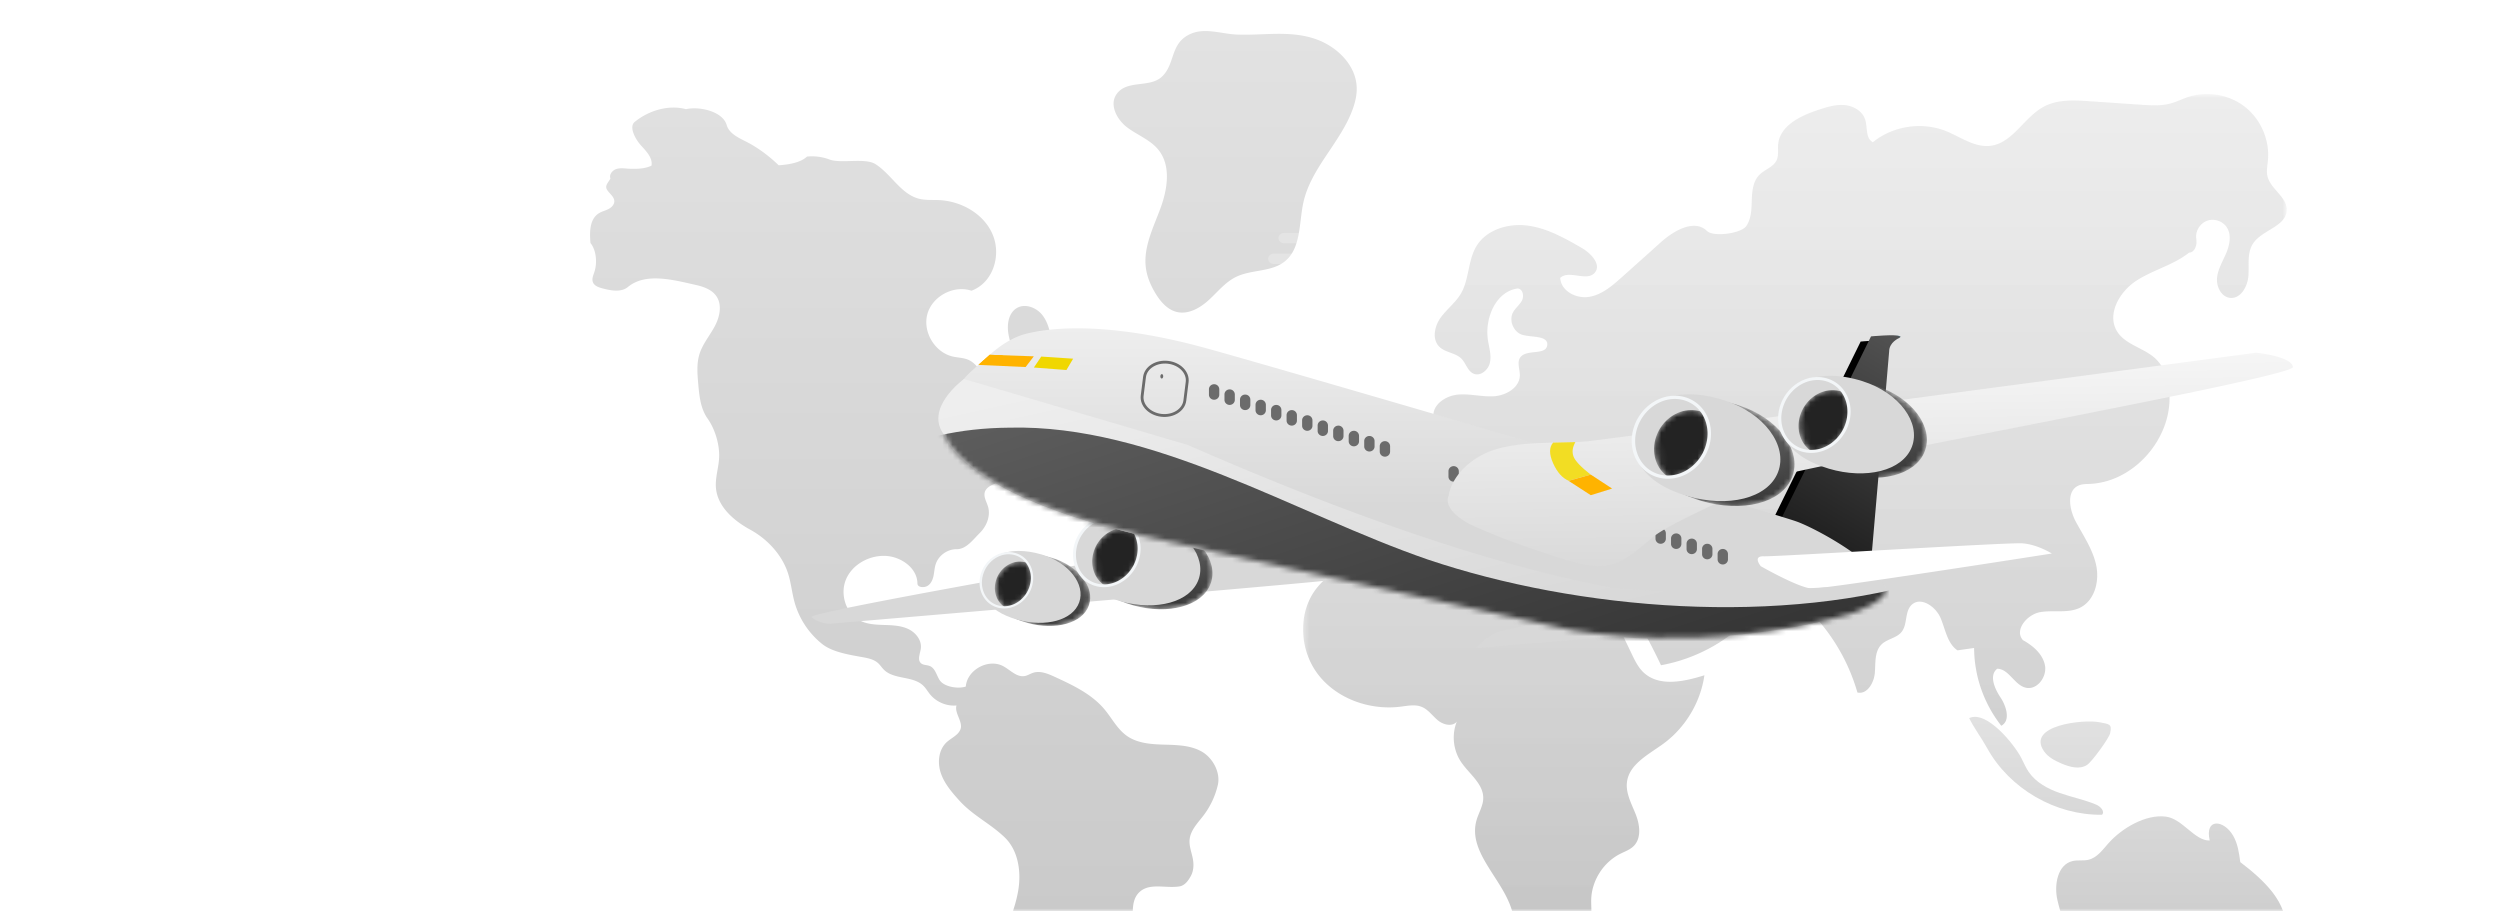 <svg xmlns="http://www.w3.org/2000/svg" xmlns:xlink="http://www.w3.org/1999/xlink" width="483" height="176" viewBox="0 0 483 176">
    <defs>
        <path id="a" d="M0 0h483v176H0z"/>
        <linearGradient id="c" x1="50%" x2="50%" y1="0%" y2="100%">
            <stop offset="0%" stop-opacity=".279"/>
            <stop offset="100%" stop-opacity=".563"/>
        </linearGradient>
        <path id="d" d="M.308.733h190.039v164.524H.307z"/>
        <linearGradient id="e" x1="50%" x2="50%" y1="0%" y2="100%">
            <stop offset="0%" stop-color="#606060" stop-opacity=".279"/>
            <stop offset="100%" stop-opacity=".563"/>
        </linearGradient>
        <path id="g" d="M.57.163A.582.582 0 0 0 .469.25C.055.725.506 1.861.506 1.861s3.32 3.62 5.784 5.441c.638.473 1.22.821 1.669.96 1.924.584 33.044 3.158 40.713 3.784l1.534.128.048.002c.075.008.115.008.115.008S48.392 9.827 45.91 8.99c-2.042-.688-29.342-5.811-40.1-7.947C3.48.58 1.927.256 1.573.15a2.02 2.02 0 0 0-.578-.1.729.729 0 0 0-.424.113"/>
        <path id="i" d="M.67.57c2.118.806 1.948 2.88 1.948 2.88L4.24 22.423c.649 7.603 1.299 15.208 1.947 22.813 0 0 8.536-2.885 15.354-5.628.533-.214 1.054-.429 1.558-.64a75.448 75.448 0 0 0 3.385-1.493c2.456-1.166 3.893-2.117 3.207-2.522-2.523-1.49-5.663-6.4-9.52-11.269-.304-.38-.627-.84-.968-1.362-2.662-4.077-6.328-12.003-8.586-16.987-1.011-2.23-1.74-3.868-1.97-4.312-.105-.203-1.079-.553-1.3-.601C6.147.17 4.227.038 2.702.038.958.038-.273.21.67.57"/>
        <path id="k" d="M4.722 8.854c-.383.196-.747.396-1.086.595-.263.152-.511.311-.745.465C.875 11.26-.104 12.697.52 14.194c0 0 9.446.38 16.696-.279 7.25-.657 15.42-3.495 17.366-3.077.132.028.718.094 1.686.191 12.952 1.299 94.833 8.22 94.833 8.22s2.173-.165 3.361-1.307c.103-.104-.537-.323-1.794-.639-.358-.086-.766-.185-1.223-.288-.53-.124-1.13-.257-1.785-.399C111.238 12.645 45.988 1.452 40.949.453a4.498 4.498 0 0 1-.292-.065 1.103 1.103 0 0 0-.263-.02c-2.9 0-25.886 3.477-35.672 8.486"/>
        <path id="m" d="M7.597.791C2.305 2.347-.93 6.56.318 10.05c1.25 3.49 6.478 4.834 11.805 3.382 6.546-1.784 8.063-5.818 6.813-9.309-.903-2.523-3.464-4.01-6.957-4.01-1.338 0-2.813.218-4.382.68"/>
        <radialGradient id="n" cx="33.582%" cy="17.37%" r="109.917%" fx="33.582%" fy="17.37%" gradientTransform="matrix(.72 -.017 .011 .911 .092 .021)">
            <stop offset="0%" stop-color="#6E6E6E"/>
            <stop offset="100%" stop-color="#232323"/>
        </radialGradient>
        <path id="p" d="M7.756 1.06C2.464 2.615-.771 6.828.477 10.317c1.25 3.491 6.478 4.835 11.805 3.383 6.545-1.785 8.062-5.818 6.812-9.308C18.19 1.868 15.63.38 12.138.38 10.8.38 9.325.6 7.756 1.06"/>
        <path id="r" d="M1.442.411c-.116.033-.227.075-.337.115C.227 1.777-.055 3.492.501 5.187c.751 2.295 2.791 3.834 4.921 3.914C7.077 8.087 7.84 5.922 7.143 3.792 6.446 1.667 4.526.26 2.549.26c-.37 0-.74.05-1.107.152"/>
        <radialGradient id="s" cx="151.118%" cy="76.579%" r="80.639%" fx="151.118%" fy="76.579%" gradientTransform="matrix(1 -.014 .015 .74 -.011 .22)">
            <stop offset="0%" stop-color="#6E6E6E"/>
            <stop offset="100%" stop-color="#232323"/>
        </radialGradient>
        <path id="u" d="M9.816 1.075C3.146 3.035-.934 8.346.641 12.745c1.576 4.4 8.164 6.093 14.88 4.264 8.251-2.25 10.164-7.335 8.588-11.734C22.971 2.093 19.743.218 15.34.218c-1.686 0-3.544.276-5.523.857"/>
        <radialGradient id="v" cx="33.582%" cy="17.371%" r="109.916%" fx="33.582%" fy="17.371%" gradientTransform="matrix(.721 -.017 .011 .911 .092 .021)">
            <stop offset="0%" stop-color="#6E6E6E"/>
            <stop offset="100%" stop-color="#232323"/>
        </radialGradient>
        <path id="x" d="M9.608 1.187C2.937 3.148-1.142 8.457.433 12.857c1.575 4.4 8.165 6.094 14.88 4.265 8.251-2.25 10.163-7.336 8.587-11.735C22.762 2.206 19.534.33 15.13.33c-1.686 0-3.544.275-5.522.857"/>
        <path id="z" d="M1.96.502a5.229 5.229 0 0 0-.423.145C.428 2.222.075 4.385.775 6.522c.947 2.892 3.518 4.832 6.203 4.934 2.086-1.279 3.047-4.008 2.17-6.692C8.27 2.085 5.847.31 3.355.31A5.14 5.14 0 0 0 1.96.502"/>
        <radialGradient id="A" cx="151.121%" cy="76.578%" r="80.641%" fx="151.121%" fy="76.578%" gradientTransform="matrix(1 -.014 .015 .74 -.011 .22)">
            <stop offset="0%" stop-color="#6E6E6E"/>
            <stop offset="100%" stop-color="#232323"/>
        </radialGradient>
        <linearGradient id="E" x1="50%" x2="17.901%" y1="92.624%" y2="-7.094%">
            <stop offset="0%" stop-color="#202020"/>
            <stop offset="96.611%" stop-color="#525252"/>
            <stop offset="100%" stop-color="#2B8CAB"/>
        </linearGradient>
        <path id="D" d="M6.07.238S1.285-.21.585.182c0 0-.53.045.085.388 0 0 1.898.79 1.898 2.584l1.81 21.2 1.81 20.883L24.8 38.261 6.07.238z"/>
        <filter id="C" width="116.4%" height="106.6%" x="-4.1%" y="-2.2%" filterUnits="objectBoundingBox">
            <feOffset dx="2" dy="1" in="SourceAlpha" result="shadowOffsetOuter1"/>
            <feColorMatrix in="shadowOffsetOuter1" values="0 0 0 0 0.847 0 0 0 0 0.847 0 0 0 0 0.847 0 0 0 1 0"/>
        </filter>
        <linearGradient id="G" x1="74.777%" x2="74.777%" y1="0%" y2="57.392%">
            <stop offset="0%" stop-color="#EEE"/>
            <stop offset="100%" stop-color="#D8D8D8"/>
        </linearGradient>
        <path id="F" d="M156.39.421c-6.253.006-14.562.989-25.046 3.892-10.84 3.002-49.947 14.403-79.382 23.086a5887.222 5887.222 0 0 0-23.801 7.062c-5.99 1.795-9.948 3.003-10.778 3.31a.126.126 0 0 0-.023.007c-1.568.585-4.35 1.939-7.22 3.664-.738.445-1.484.912-2.215 1.4-1.759 1.17-3.442 2.443-4.784 3.728-1.139 1.087-2.031 2.183-2.52 3.226a4.376 4.376 0 0 0-.364 1.135s-1.177 2.005 6.846 4.67c8.27 2.743 26.78 4.656 36.972 4.77 2.695.03 8.005-.22 10.536-.62 21.41-3.364 82.07-17.403 92.206-19.989 3.797-.97 8.904-2.352 14.103-4.256a83.857 83.857 0 0 0 5.982-2.435 61.6 61.6 0 0 0 3.247-1.59c2.852-1.507 5.486-3.211 7.645-5.141 1.769-1.578 3.23-3.303 4.24-5.193.538-1.007.836-1.916.955-2.736.214-1.494-.172-2.694-.809-3.676-1.243-1.902-3.263-3.69-3.851-4.525-.588-.832-2.525-2.494-4.99-4.681-1.258-1.121-2.698-2.194-4.26-2.997-.88-.453-1.8-.82-2.746-1.06-2.372-.601-5.645-1.048-9.857-1.05h-.086z"/>
        <linearGradient id="J" x1="56.633%" x2="50%" y1="-27.184%" y2="100%">
            <stop offset="0%" stop-color="#FFF"/>
            <stop offset="100%" stop-color="#D8D8D8"/>
        </linearGradient>
        <path id="I" d="M5.53.565c-.64.11-1.408.258-2.163.458C1.727 1.455.143 2.127 0 3.11c-.058.396 3.507 1.363 9.341 2.684 24.895 5.638 91.101 17.705 93.374 19.297 2.804 1.965 17.417 7.896 21.025 10.95 6.854 5.806 8.524 6.99 18.46 3.785 5.66-1.823 10.882-3.657 15.972-5.945 3.707-1.664 5.817-4.055 4.937-5.94 0 0-.33-3.76-4.895-6.905-.59-.403-1.2-.77-1.831-1.088a14.786 14.786 0 0 0-1.828-.76c-3.44-1.176-7.6-1.366-11.494-1.458-2.63-.06-5.14-.077-7.22-.32C129.942 16.719 7.118.348 7.118.348S6.453.413 5.53.565"/>
        <path id="L" d="M11.27 1.342C3.512 3.802-1.12 10.118.841 15.23c1.963 5.11 9.72 6.929 17.531 4.622 9.598-2.837 11.7-8.836 9.738-13.947C26.73 2.3 23.053.198 18.09.198c-2.073 0-4.372.367-6.82 1.144"/>
        <radialGradient id="M" cx="32.962%" cy="18.101%" r="109.22%" fx="32.962%" fy="18.101%" gradientTransform="matrix(.727 -.038 .025 .911 .086 .029)">
            <stop offset="0%" stop-color="#6E6E6E"/>
            <stop offset="100%" stop-color="#232323"/>
        </radialGradient>
        <path id="O" d="M11.014 1.267C3.258 3.727-1.373 10.043.588 15.154c1.962 5.11 9.72 6.93 17.53 4.622 9.599-2.837 11.701-8.836 9.739-13.945C26.474 2.225 22.797.123 17.834.124c-2.073 0-4.372.367-6.82 1.143"/>
        <path id="Q" d="M1.946.378c-.17.053-.33.116-.492.18C.2 2.431-.156 4.971.72 7.456c1.186 3.36 4.247 5.569 7.392 5.62 2.408-1.547 3.46-4.765 2.36-7.886C9.39 2.123 6.577.118 3.705.118c-.589 0-1.18.084-1.759.26"/>
        <radialGradient id="R" cx="151.291%" cy="75.058%" r="80.131%" fx="151.291%" fy="75.058%" gradientTransform="matrix(.999 -.031 .034 .75 -.025 .235)">
            <stop offset="0%" stop-color="#6E6E6E"/>
            <stop offset="100%" stop-color="#232323"/>
        </radialGradient>
        <path id="T" d="M10.328 1.058C3.24 3.305-.991 9.076.8 13.745c1.792 4.67 8.88 6.332 16.017 4.224 8.77-2.591 10.691-8.074 8.898-12.742C24.453 1.932 21.094.013 16.559.013c-1.894 0-3.994.335-6.231 1.045"/>
        <radialGradient id="U" cx="32.961%" cy="18.1%" r="109.22%" fx="32.961%" fy="18.1%" gradientTransform="matrix(.727 -.038 .025 .911 .086 .029)">
            <stop offset="0%" stop-color="#6E6E6E"/>
            <stop offset="100%" stop-color="#232323"/>
        </radialGradient>
        <path id="W" d="M10.264 1.064C3.177 3.311-1.054 9.082.737 13.752c1.793 4.67 8.88 6.332 16.017 4.224 8.77-2.592 10.69-8.073 8.898-12.743C24.388 1.94 21.029.02 16.495.02c-1.894 0-3.994.335-6.23 1.044"/>
        <path id="Y" d="M1.653.425a5.75 5.75 0 0 0-.45.163C.059 2.3-.267 4.62.533 6.89c1.084 3.072 3.881 5.089 6.755 5.137 2.2-1.416 3.16-4.355 2.156-7.206C8.455 2.019 5.885.187 3.261.187a5.49 5.49 0 0 0-1.608.238"/>
        <radialGradient id="Z" cx="151.289%" cy="75.059%" r="80.13%" fx="151.289%" fy="75.059%" gradientTransform="matrix(.999 -.031 .034 .75 -.025 .235)">
            <stop offset="0%" stop-color="#6E6E6E"/>
            <stop offset="100%" stop-color="#232323"/>
        </radialGradient>
        <path id="ab" d="M5.852.214C2.954.404.124 2.184.124 2.184s.043.01.125.022l.052.008c.27.043.846.132 1.672.26 8.35 1.304 42.248 6.562 44.474 6.478.52-.022 1.247-.213 2.07-.51 3.184-1.142 7.83-3.804 7.83-3.804s.831-.983.538-1.543a.536.536 0 0 0-.08-.11c-.164-.176-.492-.284-1.063-.263-.409.016-2.161-.06-4.782-.194C39.34 1.936 10.65.205 6.268.204c-.182 0-.321.003-.416.01"/>
        <linearGradient id="ae" x1="111.179%" x2="50%" y1="21.975%" y2="100%">
            <stop offset="0%" stop-color="#EEE"/>
            <stop offset="100%" stop-color="#D8D8D8"/>
        </linearGradient>
        <path id="ad" d="M178.329.808s7.944 5.743 3.705 10.937c0 0-2.409 10.529-37.1 19.082 0 0-76.828 17.105-84.093 18.502 0 0-25.56 4.908-53.738-3.132 0 0-9.06-2.984-6.48-5.804 28.269 1.856 46.538 1.959 54.808.308 21.62-4.316 48.185-13.37 79.695-27.16L178.33.808z"/>
        <linearGradient id="af" x1="128.043%" x2="12.51%" y1="-22.935%" y2="114.959%">
            <stop offset="0%" stop-color="#777"/>
            <stop offset="100%" stop-color="#181818"/>
        </linearGradient>
    </defs>
    <g fill="none" fill-rule="evenodd">
        <mask id="b" fill="#fff">
            <use xlink:href="#a"/>
        </mask>
        <g mask="url(#b)">
            <g opacity=".407">
                <path fill="url(#c)" d="M46.253 24.815a9.59 9.59 0 0 0-4.337-.567c-1.29 1.22-3.702 1.567-5.474 1.684-1.825-1.771-4.025-3.42-6.295-4.57-1.516-.769-3.287-1.58-3.755-3.211-.746-2.607-5.216-3.657-7.866-3.059-3.36-.907-7.196.261-9.894 2.457-1.192.97.15 3.374 1.177 4.514 1.03 1.14 2.307 2.413 2.066 3.928-1.243.635-2.93.67-4.325.606-.821-.037-1.664-.196-2.449.047-.784.242-1.466 1.091-1.164 1.852-.539.937-1.188 1.428-.562 2.31.488.685 1.316 1.25 1.31 2.093-.005.668-.57 1.208-1.17 1.508-.599.3-1.272.451-1.838.81C-.093 36.34-.11 38.868.079 40.954c1.144 1.402 1.324 3.819.773 5.542-.21.658-.548 1.356-.312 2.004.27.742 1.146 1.034 1.912 1.232 1.637.423 3.563.788 4.866-.288 3.434-2.836 8.764-1.367 13.112-.39 1.502.336 3.082.889 3.96 2.15 1.17 1.683.67 4.02-.294 5.828-.962 1.807-2.345 3.415-2.954 5.37-.572 1.832-.412 3.802-.247 5.714.203 2.356.45 4.835 1.818 6.765 1.434 2.022 2.339 5.042 2.224 7.516-.092 1.987-.794 3.94-.612 5.92.331 3.592 3.44 6.285 6.612 8.014 3.319 1.81 6.18 4.888 7.324 8.486.574 1.806.746 3.717 1.251 5.544a15.769 15.769 0 0 0 5.355 8.078c1.875 1.488 4.953 2.016 7.31 2.443 1.223.223 2.541.4 3.464 1.231.425.384.731.882 1.14 1.285 1.969 1.944 5.595 1.145 7.588 3.067.513.495.867 1.132 1.319 1.685 1.216 1.487 3.193 2.318 5.109 2.147-.448 1.46 1.305 3.177.764 4.604-.436 1.15-1.755 1.656-2.661 2.49-1.572 1.448-1.817 3.925-1.139 5.95.678 2.024 2.11 3.698 3.542 5.283 2.659 2.943 5.856 4.371 8.74 7.096 2.672 2.523 3.28 6.608 2.694 10.232-.588 3.624-2.18 6.997-3.316 10.489-2.124 6.522-2.638 13.69-.607 20.242 2.03 6.553 6.78 12.394 13.15 14.97.704.285 1.57-.208 2.085-.764a1.873 1.873 0 0 0 .265-2.113c-1.15-2.11-3.194-3.913-4.686-5.8-.468-.592-.962-1.265-.902-2.017.068-.845.797-1.456 1.334-2.112a5.46 5.46 0 0 0 1.221-3.574c-.033-1.208-.738-2.39-.697-3.599.041-1.208.695-2.48 1.842-2.87.522-.177 1.102-.161 1.606-.383 1.659-.73 1.395-3.256 2.595-4.612.556-.63 1.377-.943 2.135-1.307 3.208-1.54 5.846-4.59 6.14-8.13.233-2.833-.8-6.272 1.358-8.127 1.98-1.704 5.027-.574 7.608-.99 1.05-.171 1.75-1.146 2.241-2.088.492-.94.548-2.06.372-3.105-.218-1.288-.772-2.547-.65-3.847.173-1.83 1.606-3.24 2.716-4.706a15.53 15.53 0 0 0 2.739-5.858c.557-2.418-.993-5.272-3.165-6.478-2.172-1.206-4.777-1.24-7.262-1.311-2.485-.071-5.117-.259-7.147-1.69-1.86-1.312-2.91-3.457-4.38-5.192-2.48-2.927-6.086-4.618-9.575-6.222-1.316-.605-2.794-1.223-4.17-.771-.544.178-1.033.515-1.594.623-1.54.294-2.786-1.159-4.166-1.902-2.864-1.543-6.977.692-7.233 3.93-1.48.51-4.225.07-5.065-1.249-.605-.95-.847-2.278-1.888-2.71-.557-.231-1.253-.145-1.705-.542-.749-.66-.166-1.85-.033-2.84.214-1.575-.965-3.074-2.404-3.76-1.437-.686-3.085-.742-4.678-.793-1.593-.05-3.243-.123-4.668-.836-2.775-1.388-3.912-5.145-2.694-7.995 1.217-2.85 4.403-4.607 7.505-4.518 3.04.087 6.25 2.305 6.284 5.34.009.77 1.244.856 1.914.475.67-.381 1.02-1.151 1.184-1.903.164-.752.187-1.535.418-2.268.533-1.701 2.26-2.951 4.044-2.932 1.862.021 3.17-1.833 4.49-3.142 1.323-1.31 2.114-3.285 1.592-5.069-.282-.962-.925-1.934-.603-2.883.252-.743 1.017-1.175 1.743-1.48a14.984 14.984 0 0 1 6.382-1.141c1.897.08 2.872-1.11 3.84-2.74.7-1.177 1.01-2.666 2.125-3.465 1.667-1.196 3.972-.14 6.02-.277 2.99-.202 5.326-3.55 4.476-6.419-.403-1.364-1.36-2.482-2.136-3.675a15.63 15.63 0 0 1-2.217-5.409c-.358-1.765-.46-3.708-1.626-5.082-1.822.085-4.03.032-5.653.868-.32-1.852-.674-3.784-1.82-5.276-1.145-1.492-3.347-2.356-4.97-1.4-1.584.933-1.928 3.103-1.634 4.916.293 1.814 1.046 3.568.997 5.404-.05 1.837-1.328 3.865-3.167 3.816-.96-.026-1.817-.61-2.491-1.29-.966-.974-1.73-2.22-2.971-2.804-.951-.448-2.046-.44-3.073-.669-3.499-.783-5.899-4.79-4.933-8.237.967-3.447 5.102-5.63 8.5-4.487 4.116-1.506 5.792-6.687 4.15-10.743-1.642-4.057-6.056-6.575-10.436-6.767-1.282-.057-2.588.056-3.832-.258-3.515-.888-5.355-4.744-8.414-6.687-2.012-1.278-6.663-.055-8.894-.896M101.661 12.279c-1.352 2.06.163 4.867 2.131 6.351 1.97 1.485 4.432 2.374 5.99 4.285 2.502 3.07 1.79 7.61.42 11.325-1.37 3.713-3.303 7.47-2.833 11.4.222 1.853.98 3.611 1.967 5.196.957 1.534 2.261 3.012 4.022 3.435 2.238.539 4.506-.776 6.203-2.329 1.697-1.552 3.171-3.432 5.237-4.443 2.978-1.457 6.808-.914 9.402-2.977 3.21-2.552 2.734-7.421 3.617-11.422 1.482-6.718 7.306-11.68 9.584-18.171.446-1.27.752-2.605.721-3.951-.099-4.347-3.767-7.96-7.876-9.407-5.071-1.785-10.194-.665-15.4-.901-2.829-.128-5.955-1.323-8.693-.177-4.225 1.769-2.985 5.927-5.753 8.395-2.394 2.134-6.814.46-8.739 3.39" transform="translate(114 6)"/>
                <g transform="translate(251.448 17.428)">
                    <mask id="f" fill="#fff">
                        <use xlink:href="#d"/>
                    </mask>
                    <path fill="url(#e)" d="M78.33 27.191c-2.42-2.35-6.372-.076-8.885 2.175l-7.493 6.711c-1.877 1.682-3.896 3.434-6.383 3.85-2.487.416-5.478-1.158-5.58-3.674 1.701-1.598 5.091.778 6.645-.964 1.377-1.546-.66-3.756-2.455-4.79-3.281-1.893-6.67-3.822-10.425-4.332-3.756-.51-8.012.742-9.961 3.985-1.67 2.776-1.363 6.397-3.017 9.182-1.034 1.743-2.738 2.99-3.913 4.642-1.174 1.653-1.677 4.148-.239 5.577 1.161 1.155 3.136 1.156 4.285 2.323.884.898 1.187 2.397 2.346 2.892 1.326.565 2.825-.71 3.143-2.114.317-1.404-.13-2.85-.36-4.271-.689-4.247 1.446-9.469 5.715-10.076.971.037 1.293 1.423.858 2.29-.437.868-1.285 1.47-1.744 2.325-.865 1.613.14 3.91 1.913 4.373 1.848.484 4.937.095 4.692 1.986-.258 2.009-3.98.693-5.186 2.323-.71.961-.083 2.3-.099 3.495-.033 2.335-2.615 3.856-4.949 4.022-2.334.165-4.672-.525-7.002-.314-2.33.212-4.868 1.86-4.761 4.193a61.26 61.26 0 0 1-10.026 3.66c.147 2.528 4.924 2.764 4.906 5.296-.011 1.52-1.897 2.31-3.415 2.199-1.519-.113-3.05-.715-4.523-.327-2.543.67-3.434 4.24-2.027 6.457 1.41 2.217 4.304 3.097 6.926 2.89 1.05-.082 2.176-.362 2.833-1.183.629-.786.68-1.866.944-2.835.59-2.17 2.446-3.95 4.642-4.45 1.24-.282 2.758-.304 3.423-1.385 2.834 1.53 4.829 4.515 5.154 7.716.912 1.174 2.943-.34 2.744-1.812-.198-1.473-1.5-2.495-2.537-3.563-1.036-1.067-1.9-2.727-1.088-3.973 4.845 1.421 8.761 5.624 9.83 10.548 1.689-.335 2.621-2.616 1.65-4.035.525-1.176 2.449-.504 3.002.66.553 1.161.503 2.596 1.294 3.613 2.287 2.941 8.41-.647 10.284 2.572 1.312 2.258-1.646 4.889-4.26 4.809-2.614-.08-5-1.572-7.602-1.831-2.873-.286-5.664.947-8.53 1.28-2.868.333-6.403-.784-7.007-3.602-.163-.758-.097-1.593-.5-2.257-.572-.944-1.86-1.162-2.958-1.038-4.769.54-9.61 5.45-13.55 2.715-2.517 4.894-8.676 6.733-12.113 11.035-3.738 4.68-3.424 11.91.206 16.675 3.63 4.765 10.045 7.016 15.996 6.265 1.362-.173 2.798-.477 4.067.046 1.258.519 2.063 1.733 3.112 2.597 1.048.864 2.79 1.295 3.658.25-.995 2.463-.72 5.4.719 7.634 1.552 2.413 4.446 4.319 4.386 7.186-.03 1.483-.895 2.808-1.3 4.237-1.852 6.542 5.894 11.88 7.118 18.567.33 1.8.329 3.97 1.852 4.986.701.468 1.58.562 2.423.618 4.32.283 9.758-1 10.657-5.226.254-1.196.072-2.434.109-3.656.11-3.651 2.347-7.163 5.615-8.81.886-.448 1.861-.78 2.57-1.476 1.559-1.53 1.213-4.127.412-6.158-.8-2.032-1.966-4.08-1.685-6.246.45-3.476 4.19-5.312 7.022-7.383 4.264-3.12 7.192-8.001 7.933-13.226-3.933 1.232-8.748 2.283-11.745-.54-1.04-.98-1.678-2.296-2.295-3.583L58.245 97.33c-.245-.51-.494-1.091-.294-1.62.543-1.434 2.7-.238 3.533 1.05a124.64 124.64 0 0 1 7.975 14.336 31.817 31.817 0 0 0 13.256-5.752c1.244-.926 2.48-2.034 2.9-3.524.42-1.49-.351-3.401-1.88-3.667-.592-.103-1.194.046-1.79.109-3.608.376-6.74-2.366-9.099-5.115 1.615-1.807 4.553-.761 6.759.25a50.5 50.5 0 0 0 12.42 3.85c1.07.185 2.166.342 3.128.839.674.347 1.255.849 1.812 1.362a36.902 36.902 0 0 1 10.443 16.917c1.887.423 3.215-1.898 3.364-3.822.149-1.924-.078-4.144 1.311-5.487 1.09-1.056 2.883-1.201 3.84-2.379 1.207-1.483.575-3.983 1.985-5.276 1.765-1.62 4.621.36 5.563 2.563.942 2.201 1.285 4.909 3.268 6.255l3.21-.462a24.564 24.564 0 0 0 5.248 15.027c1.832-.956 1.002-3.735-.14-5.454-1.144-1.718-2.269-4.283-.643-5.556 2.256.022 3.308 3.126 5.499 3.657 2.18.527 4.127-2.06 3.734-4.264-.393-2.204-2.292-3.825-4.253-4.912-1.759-1.92.78-4.99 3.35-5.424 2.57-.434 5.382.296 7.71-.872 2.793-1.4 3.725-5.075 3.09-8.128-.636-3.053-2.449-5.704-3.932-8.448-1.265-2.344-1.891-6 .57-7.032.659-.275 1.396-.263 2.11-.293 9.305-.393 17.004-10.226 15.138-19.333-.352-1.717-1.017-3.422-2.245-4.673-2.212-2.253-5.967-2.782-7.62-5.472-2.02-3.29.48-7.654 3.716-9.767 3.236-2.112 7.19-3.03 10.212-5.437.805-.02 1.237-.808 1.385-1.6.093-.495-.03-1.005-.035-1.51-.01-1.385.98-2.72 2.313-3.111 1.331-.392 2.89.194 3.633 1.364.917 1.445.547 3.35-.118 4.926-.665 1.575-1.605 3.084-1.778 4.784-.172 1.7.794 3.699 2.495 3.89 2.08.233 3.426-2.231 3.56-4.316.137-2.085-.27-4.36.853-6.125 1.706-2.682 6.422-3.31 6.544-6.484.099-2.569-3.14-4.076-3.72-6.58-.234-1.01-.002-2.06.093-3.094.357-3.852-1.343-7.835-4.374-10.248-3.029-2.413-7.298-3.182-10.983-1.979-1.2.392-2.334.977-3.556 1.297-1.803.473-3.703.35-5.563.223l-9.985-.681c-2.979-.204-6.135-.372-8.777 1.014-3.861 2.025-6.052 7.074-10.382 7.598-3.054.37-5.776-1.737-8.636-2.867-4.626-1.827-10.211-.967-14.069 2.166-1.451-.738-1.004-2.894-1.514-4.436-.534-1.61-2.268-2.582-3.96-2.73-1.694-.148-3.367.367-4.982.894-3.48 1.134-7.527 3.068-7.849 6.707-.09 1.024.14 2.115-.292 3.048-.616 1.329-2.281 1.771-3.317 2.807-1.236 1.236-1.431 3.145-1.482 4.891-.051 1.745-.067 3.619-1.079 5.044-1.012 1.424-6.334 2.141-7.588.923" mask="url(#f)"/>
                </g>
                <path fill="url(#c)" d="M280.896 139.133c.803 1.165 2.13 1.847 3.433 2.4 1.576.667 3.492 1.187 4.913.232.97-.653 4.204-5.12 4.43-6.089.434-1.867-.191-1.76-2.058-2.138-3.026-.612-14.184.567-10.718 5.595M269.897 138.504c4.333 7.872 13.21 13.031 22.209 12.907.623-.637-.297-1.609-1.119-1.955-2.27-.958-4.714-1.435-7.042-2.25-2.327-.813-4.627-2.044-6.008-4.083-.576-.852-.97-1.812-1.444-2.724-1.366-2.626-6.704-9.246-10.044-7.66.87 1.826 2.387 3.837 3.448 5.765M293.42 156.838c-1.155 1.29-2.235 2.866-3.921 3.268-.997.237-2.06.013-3.059.243-2.935.678-3.617 4.616-2.949 7.549.668 2.932 2.043 6.009.947 8.81-.221.563-.542 1.115-.532 1.72.012.725.51 1.361 1.092 1.797 2.68 2.005 6.485.566 9.431-1.027 2.946-1.592 6.516-3.314 9.457-1.712 3.148 1.715 3.444 6.057 5.384 9.068 1.704 2.646 5.465 4.232 8.125 2.544.903-.575 1.573-1.44 2.224-2.29l3.997-5.213c1.763-2.3 3.59-4.75 3.929-7.626.656-5.552-4.274-10.01-8.723-13.409-.236-1.77-.491-3.594-1.395-5.135-1.814-3.087-5.518-3.415-4.508.958-2.901.1-5.249-4.2-8.477-4.613-3.928-.504-8.521 2.274-11.022 5.068" transform="translate(114 6)"/>
            </g>
            <g transform="matrix(-1 0 0 1 335.58 113.016)">
                <mask id="h" fill="#fff">
                    <use xlink:href="#g"/>
                </mask>
                <use fill="#D8D8D8" xlink:href="#g"/>
                <path d="M.57.163A.582.582 0 0 0 .469.25C.055.725.506 1.861.506 1.861s3.32 3.62 5.784 5.441c.638.473 1.22.821 1.669.96 1.924.584 33.044 3.158 40.713 3.784l1.534.128.048.002c.075.008.115.008.115.008S48.392 9.827 45.91 8.99c-2.042-.688-29.342-5.811-40.1-7.947C3.48.58 1.927.256 1.573.15a2.02 2.02 0 0 0-.578-.1.729.729 0 0 0-.424.113" mask="url(#h)"/>
            </g>
            <g transform="matrix(-1 0 0 1 367.55 64.753)">
                <mask id="j" fill="#fff">
                    <use xlink:href="#i"/>
                </mask>
                <path d="M.67.57c2.118.806 1.948 2.88 1.948 2.88L4.24 22.423c.649 7.603 1.299 15.208 1.947 22.813 0 0 8.536-2.885 15.354-5.628.533-.214 1.054-.429 1.558-.64a75.448 75.448 0 0 0 3.385-1.493c2.456-1.166 3.893-2.117 3.207-2.522-2.523-1.49-5.663-6.4-9.52-11.269-.304-.38-.627-.84-.968-1.362-2.662-4.077-6.328-12.003-8.586-16.987-1.011-2.23-1.74-3.868-1.97-4.312-.105-.203-1.079-.553-1.3-.601C6.147.17 4.227.038 2.702.038.958.038-.273.21.67.57" mask="url(#j)"/>
            </g>
            <g transform="matrix(-1 0 0 1 291.249 101.276)">
                <mask id="l" fill="#fff">
                    <use xlink:href="#k"/>
                </mask>
                <use fill="#D8D8D8" xlink:href="#k"/>
                <path d="M4.722 8.854c-.383.196-.747.396-1.086.595-.263.152-.511.311-.745.465C.875 11.26-.104 12.697.52 14.194c0 0 9.446.38 16.696-.279 7.25-.657 15.42-3.495 17.366-3.077.132.028.718.094 1.686.191 12.952 1.299 94.833 8.22 94.833 8.22s2.173-.165 3.361-1.307c.103-.104-.537-.323-1.794-.639-.358-.086-.766-.185-1.223-.288-.53-.124-1.13-.257-1.785-.399C111.238 12.645 45.988 1.452 40.949.453a4.498 4.498 0 0 1-.292-.065 1.103 1.103 0 0 0-.263-.02c-2.9 0-25.886 3.477-35.672 8.486" mask="url(#l)"/>
            </g>
            <g transform="matrix(-1 0 0 1 210.684 106.929)">
                <mask id="o" fill="#fff">
                    <use xlink:href="#m"/>
                </mask>
                <path fill="url(#n)" d="M7.597.791C2.305 2.347-.93 6.56.318 10.05c1.25 3.49 6.478 4.834 11.805 3.382 6.546-1.784 8.063-5.818 6.813-9.309-.903-2.523-3.464-4.01-6.957-4.01-1.338 0-2.813.218-4.382.68" mask="url(#o)"/>
            </g>
            <g transform="matrix(-1 0 0 1 208.979 106.059)">
                <mask id="q" fill="#fff">
                    <use xlink:href="#p"/>
                </mask>
                <use fill="#D8D8D8" xlink:href="#p"/>
                <path d="M7.756 1.06C2.464 2.615-.771 6.828.477 10.317c1.25 3.491 6.478 4.835 11.805 3.383 6.545-1.785 8.062-5.818 6.812-9.308C18.19 1.868 15.63.38 12.138.38 10.8.38 9.325.6 7.756 1.06" mask="url(#q)"/>
            </g>
            <g transform="matrix(-1 0 0 1 199.601 108.233)">
                <mask id="t" fill="#fff">
                    <use xlink:href="#r"/>
                </mask>
                <path fill="url(#s)" d="M1.442.411c-.116.033-.227.075-.337.115C.227 1.777-.055 3.492.501 5.187c.751 2.295 2.791 3.834 4.921 3.914C7.077 8.087 7.84 5.922 7.143 3.792 6.446 1.667 4.526.26 2.549.26c-.37 0-.74.05-1.107.152" mask="url(#t)"/>
            </g>
            <path fill="#F3F6F8" d="M194.77 107.087a4.3 4.3 0 0 1 1.255.158c1.183.333 2.131 1.149 2.673 2.294.546 1.16.612 2.516.184 3.82-.712 2.175-2.68 3.725-4.787 3.77a4.308 4.308 0 0 1-1.254-.16c-1.182-.332-2.13-1.146-2.672-2.294-.545-1.16-.611-2.517-.183-3.82.71-2.174 2.68-3.725 4.785-3.768m-.666 10.463c2.3-.048 4.443-1.72 5.212-4.068.458-1.4.385-2.861-.204-4.111-.595-1.262-1.645-2.16-2.955-2.528a4.783 4.783 0 0 0-1.397-.178c-2.3.048-4.442 1.721-5.21 4.068-.46 1.4-.387 2.861.203 4.112.595 1.261 1.645 2.16 2.955 2.529.453.127.923.187 1.396.176"/>
            <g transform="matrix(-1 0 0 1 234.555 99.972)">
                <mask id="w" fill="#fff">
                    <use xlink:href="#u"/>
                </mask>
                <path fill="url(#v)" d="M9.816 1.075C3.146 3.035-.934 8.346.641 12.745c1.576 4.4 8.164 6.093 14.88 4.264 8.251-2.25 10.164-7.335 8.588-11.734C22.971 2.093 19.743.218 15.34.218c-1.686 0-3.544.276-5.523.857" mask="url(#w)"/>
            </g>
            <g transform="matrix(-1 0 0 1 231.997 99.102)">
                <mask id="y" fill="#fff">
                    <use xlink:href="#x"/>
                </mask>
                <use fill="#D8D8D8" xlink:href="#x"/>
                <path d="M9.608 1.187C2.937 3.148-1.142 8.457.433 12.857c1.575 4.4 8.165 6.094 14.88 4.265 8.251-2.25 10.163-7.336 8.587-11.735C22.762 2.206 19.534.33 15.13.33c-1.686 0-3.544.275-5.522.857" mask="url(#y)"/>
            </g>
            <g transform="matrix(-1 0 0 1 220.488 101.71)">
                <mask id="B" fill="#fff">
                    <use xlink:href="#z"/>
                </mask>
                <path fill="url(#A)" d="M1.96.502a5.229 5.229 0 0 0-.423.145C.428 2.222.075 4.385.775 6.522c.947 2.892 3.518 4.832 6.203 4.934 2.086-1.279 3.047-4.008 2.17-6.692C8.27 2.085 5.847.31 3.355.31A5.14 5.14 0 0 0 1.96.502" mask="url(#B)"/>
            </g>
            <path fill="#F3F6F8" d="M214.257 100.248c.537-.01 1.069.057 1.58.2 1.491.421 2.687 1.448 3.369 2.894.689 1.46.773 3.17.233 4.814-.897 2.74-3.379 4.695-6.034 4.752a5.416 5.416 0 0 1-1.58-.201c-1.491-.419-2.687-1.447-3.369-2.892-.688-1.46-.771-3.173-.231-4.815.896-2.741 3.376-4.695 6.032-4.752m-.84 13.192c2.899-.062 5.601-2.17 6.57-5.13.577-1.765.486-3.606-.257-5.182-.75-1.59-2.073-2.723-3.726-3.186a6.046 6.046 0 0 0-1.76-.225c-2.898.062-5.599 2.17-6.568 5.128-.578 1.766-.487 3.606.257 5.184.75 1.59 2.072 2.722 3.724 3.187.57.161 1.163.236 1.76.224"/>
            <g transform="matrix(-1 0 0 1 367.55 64.753)">
                <use fill="#000" filter="url(#C)" xlink:href="#D"/>
                <use fill="url(#E)" xlink:href="#D"/>
            </g>
            <g transform="matrix(-1 0 0 1 364.567 63.013)">
                <mask id="H" fill="#fff">
                    <use xlink:href="#F"/>
                </mask>
                <use fill="url(#G)" xlink:href="#F"/>
                <path d="M156.39.421c-6.253.006-14.562.989-25.046 3.892-10.84 3.002-49.947 14.403-79.382 23.086a5887.222 5887.222 0 0 0-23.801 7.062c-5.99 1.795-9.948 3.003-10.778 3.31a.126.126 0 0 0-.023.007c-1.568.585-4.35 1.939-7.22 3.664-.738.445-1.484.912-2.215 1.4-1.759 1.17-3.442 2.443-4.784 3.728-1.139 1.087-2.031 2.183-2.52 3.226a4.376 4.376 0 0 0-.364 1.135s-1.177 2.005 6.846 4.67c8.27 2.743 26.78 4.656 36.972 4.77 2.695.03 8.005-.22 10.536-.62 21.41-3.364 82.07-17.403 92.206-19.989 3.797-.97 8.904-2.352 14.103-4.256a83.857 83.857 0 0 0 5.982-2.435 61.6 61.6 0 0 0 3.247-1.59c2.852-1.507 5.486-3.211 7.645-5.141 1.769-1.578 3.23-3.303 4.24-5.193.538-1.007.836-1.916.955-2.736.214-1.494-.172-2.694-.809-3.676-1.243-1.902-3.263-3.69-3.851-4.525-.588-.832-2.525-2.494-4.99-4.681-1.258-1.121-2.698-2.194-4.26-2.997-.88-.453-1.8-.82-2.746-1.06-2.372-.601-5.645-1.048-9.857-1.05h-.086z" mask="url(#H)"/>
            </g>
            <g fill="#6B6B6B">
                <path d="M279.843 92.083c0 .538.448.975 1 .975.553 0 1-.437 1-.975v-1.05a.988.988 0 0 0-1-.975c-.552 0-1 .437-1 .975v1.05zM282.843 93.083c0 .538.448.975 1 .975s1-.437 1-.975v-1.05a.988.988 0 0 0-1-.975c-.552 0-1 .437-1 .975v1.05zM285.843 94.083c0 .538.448.975 1 .975.553 0 1-.437 1-.975v-1.05a.987.987 0 0 0-1-.975c-.552 0-1 .437-1 .975v1.05zM288.843 95.083c0 .538.448.975 1 .975.553 0 1-.437 1-.975v-1.05a.987.987 0 0 0-1-.975c-.552 0-1 .437-1 .975v1.05zM290.843 95.083c0 .539.448.975 1 .975.553 0 1-.436 1-.975v-1.05a.988.988 0 0 0-1-.975c-.552 0-1 .437-1 .975v1.05zM293.843 96.083c0 .538.448.975 1 .975.553 0 1-.437 1-.975v-1.05a.987.987 0 0 0-1-.975c-.552 0-1 .436-1 .974v1.05zM296.843 97.082c0 .539.448.976 1 .976.553 0 1-.437 1-.976v-1.05a.987.987 0 0 0-1-.974c-.552 0-1 .437-1 .974v1.05zM298.843 98.082c0 .54.448.976 1 .976.553 0 1-.437 1-.976v-1.05a.987.987 0 0 0-1-.974c-.552 0-1 .436-1 .974v1.05zM301.843 98.084c0 .538.448.974 1 .974.553 0 1-.436 1-.974v-1.05a.988.988 0 0 0-1-.976c-.552 0-1 .437-1 .975v1.05zM304.843 99.083c0 .538.448.975 1 .975.553 0 1-.437 1-.975v-1.05a.988.988 0 0 0-1-.975c-.552 0-1 .437-1 .975v1.05zM307.843 100.083c0 .539.448.975 1 .975.553 0 1-.436 1-.975v-1.05a.987.987 0 0 0-1-.975c-.552 0-1 .436-1 .976v1.049zM309.843 101.084c0 .537.448.974 1 .974.553 0 1-.437 1-.974v-1.05a.988.988 0 0 0-1-.976c-.552 0-1 .437-1 .975v1.05z"/>
                <path d="M302.843 100.082c0 .539.448.976 1 .976.553 0 1-.437 1-.976v-1.05a.987.987 0 0 0-1-.974c-.552 0-1 .436-1 .974v1.05zM305.843 101.084c0 .538.448.974 1 .974.553 0 1-.436 1-.974v-1.05a.988.988 0 0 0-1-.976c-.552 0-1 .437-1 .976v1.05zM308.843 101.082c0 .539.448.976 1 .976.553 0 1-.437 1-.976v-1.05a.987.987 0 0 0-1-.974c-.552 0-1 .437-1 .975v1.049zM311.843 102.083c0 .538.448.975 1 .975.553 0 1-.437 1-.975v-1.05a.987.987 0 0 0-1-.975c-.552 0-1 .436-1 .975v1.05zM313.843 103.083c0 .539.448.975 1 .975.553 0 1-.436 1-.975v-1.05a.988.988 0 0 0-1-.975c-.552 0-1 .437-1 .975v1.05zM316.843 103.083c0 .539.448.975 1 .975.553 0 1-.436 1-.975v-1.05a.988.988 0 0 0-1-.975c-.552 0-1 .437-1 .976v1.05zM319.843 104.082c0 .54.448.976 1 .976.553 0 1-.436 1-.976v-1.049a.988.988 0 0 0-1-.975c-.552 0-1 .437-1 .975v1.05zM322.843 105.083c0 .539.448.975 1 .975.553 0 1-.436 1-.975v-1.05a.987.987 0 0 0-1-.975c-.552 0-1 .436-1 .975v1.05zM325.843 106.084c0 .538.448.974 1 .974.553 0 1-.436 1-.974v-1.05a.988.988 0 0 0-1-.976c-.552 0-1 .437-1 .976v1.05zM328.843 107.083c0 .538.448.975 1 .975.553 0 1-.437 1-.975v-1.05a.987.987 0 0 0-1-.975c-.552 0-1 .436-1 .974v1.05zM331.843 108.083c0 .539.448.975 1 .975.553 0 1-.436 1-.975v-1.05a.987.987 0 0 0-1-.975c-.552 0-1 .436-1 .975v1.05z"/>
            </g>
            <g transform="matrix(-1 0 0 1 443 67.796)">
                <mask id="K" fill="#fff">
                    <use xlink:href="#I"/>
                </mask>
                <use fill="url(#J)" xlink:href="#I"/>
                <path d="M5.53.565c-.64.11-1.408.258-2.163.458C1.727 1.455.143 2.127 0 3.11c-.058.396 3.507 1.363 9.341 2.684 24.895 5.638 91.101 17.705 93.374 19.297 2.804 1.965 17.417 7.896 21.025 10.95 6.854 5.806 8.524 6.99 18.46 3.785 5.66-1.823 10.882-3.657 15.972-5.945 3.707-1.664 5.817-4.055 4.937-5.94 0 0-.33-3.76-4.895-6.905-.59-.403-1.2-.77-1.831-1.088a14.786 14.786 0 0 0-1.828-.76c-3.44-1.176-7.6-1.366-11.494-1.458-2.63-.06-5.14-.077-7.22-.32C129.942 16.719 7.118.348 7.118.348S6.453.413 5.53.565" mask="url(#K)"/>
            </g>
            <g transform="matrix(-1 0 0 1 347.09 76.927)">
                <mask id="N" fill="#fff">
                    <use xlink:href="#L"/>
                </mask>
                <path fill="url(#M)" d="M11.27 1.342C3.512 3.802-1.12 10.118.841 15.23c1.963 5.11 9.72 6.929 17.531 4.622 9.598-2.837 11.7-8.836 9.738-13.947C26.73 2.3 23.053.198 18.09.198c-2.073 0-4.372.367-6.82 1.144" mask="url(#N)"/>
            </g>
            <g transform="matrix(-1 0 0 1 344.106 76.058)">
                <mask id="P" fill="#fff">
                    <use xlink:href="#O"/>
                </mask>
                <use fill="#D8D8D8" xlink:href="#O"/>
                <path d="M11.014 1.267C3.258 3.727-1.373 10.043.588 15.154c1.962 5.11 9.72 6.93 17.53 4.622 9.599-2.837 11.701-8.836 9.739-13.945C26.474 2.225 22.797.123 17.834.124c-2.073 0-4.372.367-6.82 1.143" mask="url(#P)"/>
            </g>
            <g transform="matrix(-1 0 0 1 330.465 79.101)">
                <mask id="S" fill="#fff">
                    <use xlink:href="#Q"/>
                </mask>
                <path fill="url(#R)" d="M1.946.378c-.17.053-.33.116-.492.18C.2 2.431-.156 4.971.72 7.456c1.186 3.36 4.247 5.569 7.392 5.62 2.408-1.547 3.46-4.765 2.36-7.886C9.39 2.123 6.577.118 3.705.118c-.589 0-1.18.084-1.759.26" mask="url(#S)"/>
            </g>
            <path fill="#F3F6F8" d="M323.572 77.076c.629 0 1.25.093 1.845.274 1.734.527 3.106 1.76 3.866 3.469.767 1.726.819 3.73.144 5.64-1.125 3.186-4.08 5.413-7.19 5.413a6.334 6.334 0 0 1-1.845-.274c-1.733-.527-3.106-1.759-3.866-3.468-.766-1.728-.817-3.732-.142-5.642 1.123-3.187 4.079-5.412 7.188-5.412m-1.336 15.418c3.395 0 6.614-2.401 7.828-5.84.723-2.053.665-4.21-.162-6.073-.836-1.88-2.354-3.238-4.276-3.822a7.074 7.074 0 0 0-2.054-.305c-3.395 0-6.612 2.401-7.826 5.839-.724 2.054-.666 4.21.162 6.074.836 1.879 2.353 3.237 4.274 3.823a7.057 7.057 0 0 0 2.054.304"/>
            <g transform="matrix(-1 0 0 1 372.666 73.449)">
                <mask id="V" fill="#fff">
                    <use xlink:href="#T"/>
                </mask>
                <path fill="url(#U)" d="M10.328 1.058C3.24 3.305-.991 9.076.8 13.745c1.792 4.67 8.88 6.332 16.017 4.224 8.77-2.591 10.691-8.074 8.898-12.742C24.453 1.932 21.094.013 16.559.013c-1.894 0-3.994.335-6.231 1.045" mask="url(#V)"/>
            </g>
            <g transform="matrix(-1 0 0 1 370.108 72.58)">
                <mask id="X" fill="#fff">
                    <use xlink:href="#W"/>
                </mask>
                <use fill="#D8D8D8" xlink:href="#W"/>
                <path d="M10.264 1.064C3.177 3.311-1.054 9.082.737 13.752c1.793 4.67 8.88 6.332 16.017 4.224 8.77-2.592 10.69-8.073 8.898-12.743C24.388 1.94 21.029.02 16.495.02c-1.894 0-3.994.335-6.23 1.044" mask="url(#X)"/>
            </g>
            <g transform="matrix(-1 0 0 1 357.32 75.188)">
                <mask id="aa" fill="#fff">
                    <use xlink:href="#Y"/>
                </mask>
                <path fill="url(#Z)" d="M1.653.425a5.75 5.75 0 0 0-.45.163C.059 2.3-.267 4.62.533 6.89c1.084 3.072 3.881 5.089 6.755 5.137 2.2-1.416 3.16-4.355 2.156-7.206C8.455 2.019 5.885.187 3.261.187a5.49 5.49 0 0 0-1.608.238" mask="url(#aa)"/>
            </g>
            <path fill="#F3F6F8" d="M351.147 73.416c.575 0 1.142.085 1.685.25 1.585.483 2.838 1.608 3.533 3.169.7 1.578.748 3.409.131 5.154-1.027 2.911-3.728 4.946-6.57 4.946a5.78 5.78 0 0 1-1.684-.25c-1.585-.481-2.839-1.608-3.533-3.17-.7-1.578-.747-3.409-.13-5.154 1.027-2.912 3.727-4.945 6.568-4.945m-1.22 14.088c3.102 0 6.042-2.195 7.152-5.337.66-1.875.608-3.847-.149-5.549-.763-1.717-2.15-2.958-3.907-3.491a6.45 6.45 0 0 0-1.876-.28c-3.102 0-6.041 2.195-7.15 5.337-.662 1.874-.61 3.845.147 5.55.764 1.716 2.15 2.956 3.906 3.492a6.466 6.466 0 0 0 1.876.278"/>
            <g transform="matrix(-1 0 0 1 396.537 104.755)">
                <mask id="ac" fill="#fff">
                    <use xlink:href="#ab"/>
                </mask>
                <use fill="#FFF" xlink:href="#ab"/>
                <path d="M5.852.214C2.954.404.124 2.184.124 2.184s.043.01.125.022l.052.008c.27.043.846.132 1.672.26 8.35 1.304 42.248 6.562 44.474 6.478.52-.022 1.247-.213 2.07-.51 3.184-1.142 7.83-3.804 7.83-3.804s.831-.983.538-1.543a.536.536 0 0 0-.08-.11c-.164-.176-.492-.284-1.063-.263-.409.016-2.161-.06-4.782-.194C39.34 1.936 10.65.205 6.268.204c-.182 0-.321.003-.416.01" mask="url(#ac)"/>
            </g>
            <g>
                <g transform="matrix(-1 0 0 1 364.567 72.417)">
                    <mask id="ag" fill="#fff">
                        <use xlink:href="#ad"/>
                    </mask>
                    <use fill="url(#ae)" xlink:href="#ad"/>
                    <path fill="url(#af)" d="M-10.26 39.022c30.479 9.776 70.051 6.423 99.02-3.352 25.526-8.795 52.97-26.142 80.748-25.464 20.225.163 29.188 8.212 48.07 15.173l12.383 77.832-194.795-5.58-45.425-58.61z" mask="url(#ag)"/>
                </g>
                <path fill="#FFB300" d="M189.017 70.5l9.13.412 1.586-2.069-8.514-.296z"/>
                <path fill="#FFB300" d="M189.212 70.332l2.983.163 1.592-1.844-2.568-.104z"/>
                <path fill="#F0D700" d="M199.747 71.007l6.289.48 1.294-2.19-6.16-.41z"/>
                <path fill="#6B6B6B" d="M233.567 76.256c0 .538.448.975 1 .975.553 0 1-.437 1-.975v-1.05a.988.988 0 0 0-1-.975c-.552 0-1 .437-1 .975v1.05zM236.567 77.257c0 .537.447.974 1 .974.552 0 1-.437 1-.974v-1.05a.987.987 0 0 0-1-.976c-.553 0-1 .437-1 .975v1.05zM239.567 78.256c0 .54.447.975 1 .975.553 0 1-.436 1-.975v-1.049a.987.987 0 0 0-1-.976c-.553 0-1 .437-1 .976v1.05zM242.567 79.256c0 .539.448.975 1 .975s1-.436 1-.975v-1.05a.987.987 0 0 0-1-.975c-.552 0-1 .437-1 .975v1.05zM245.567 80.256c0 .539.448.975 1 .975.553 0 1-.436 1-.975v-1.05a.987.987 0 0 0-1-.975c-.552 0-1 .437-1 .975v1.05zM248.567 81.256c0 .538.447.975 1 .975.552 0 1-.437 1-.975v-1.05a.988.988 0 0 0-1-.975c-.553 0-1 .437-1 .975v1.05zM251.567 82.256c0 .539.448.975 1 .975.553 0 1-.436 1-.975v-1.05a.987.987 0 0 0-1-.975c-.552 0-1 .437-1 .975v1.05zM254.567 83.256c0 .539.447.975 1 .975.552 0 1-.436 1-.975v-1.05a.988.988 0 0 0-1-.975c-.553 0-1 .437-1 .975v1.05zM257.567 84.256c0 .54.447.975 1 .975.552 0 1-.436 1-.975v-1.05a.988.988 0 0 0-1-.975c-.553 0-1 .436-1 .975v1.05zM260.567 85.257c0 .538.447.974 1 .974.553 0 1-.436 1-.974v-1.05a.987.987 0 0 0-1-.976c-.553 0-1 .436-1 .975v1.05zM263.567 86.256c0 .539.447.975 1 .975.552 0 1-.436 1-.975v-1.05a.989.989 0 0 0-1-.975c-.553 0-1 .437-1 .976v1.049zM266.567 87.256c0 .538.447.975 1 .975.553 0 1-.437 1-.975v-1.05a.987.987 0 0 0-1-.975c-.553 0-1 .437-1 .975v1.05z"/>
                <path stroke="#6B6B6B" stroke-width=".55" d="M220.67 76.438c-.23 1.838 1.428 3.542 3.706 3.806 2.278.262 4.305-1.017 4.535-2.855l.448-3.587c.229-1.838-1.425-3.54-3.703-3.804-2.278-.263-4.309 1.015-4.538 2.853l-.448 3.587z"/>
                <path fill="#6B6B6B" d="M224.177 72.693c-.01.237.107.434.26.44.155.006.288-.18.298-.417.01-.237-.106-.434-.26-.44-.154-.007-.287.18-.298.417"/>
            </g>
            <g fill="#FFF" opacity=".234">
                <path d="M115.882 80h-14.764c-.617 0-1.118.448-1.118 1s.5 1 1.118 1h14.764c.618 0 1.118-.448 1.118-1s-.5-1-1.118-1M109.882 78H95.118c-.617 0-1.118.448-1.118 1s.5 1 1.118 1h14.764c.618 0 1.118-.448 1.118-1s-.5-1-1.118-1M107.882 82H93.118c-.617 0-1.118.448-1.118 1s.5 1 1.118 1h14.764c.618 0 1.118-.448 1.118-1s-.5-1-1.118-1"/>
            </g>
            <g fill="#FFF" opacity=".234">
                <path d="M268.882 47h-14.764c-.617 0-1.118.448-1.118 1s.5 1 1.118 1h14.764c.618 0 1.118-.448 1.118-1s-.5-1-1.118-1M262.882 45h-14.764c-.617 0-1.118.448-1.118 1s.5 1 1.118 1h14.764c.618 0 1.118-.448 1.118-1s-.5-1-1.118-1M260.882 49h-14.764c-.617 0-1.118.448-1.118 1s.5 1 1.118 1h14.764c.618 0 1.118-.448 1.118-1s-.5-1-1.118-1"/>
            </g>
            <path fill="#F2DD23" d="M300.06 85.516c-.78.91-.78 2.238.002 3.984.781 1.746 1.783 2.874 3.006 3.385l4.246-1.194c-1.904-1.489-3.01-2.662-3.32-3.52-.31-.86-.186-1.778.372-2.757l-4.306.102z"/>
            <path fill="#FFB300" d="M307.332 91.69l4.13 2.703-4.124 1.28-4.288-2.774z"/>
        </g>
    </g>
</svg>
